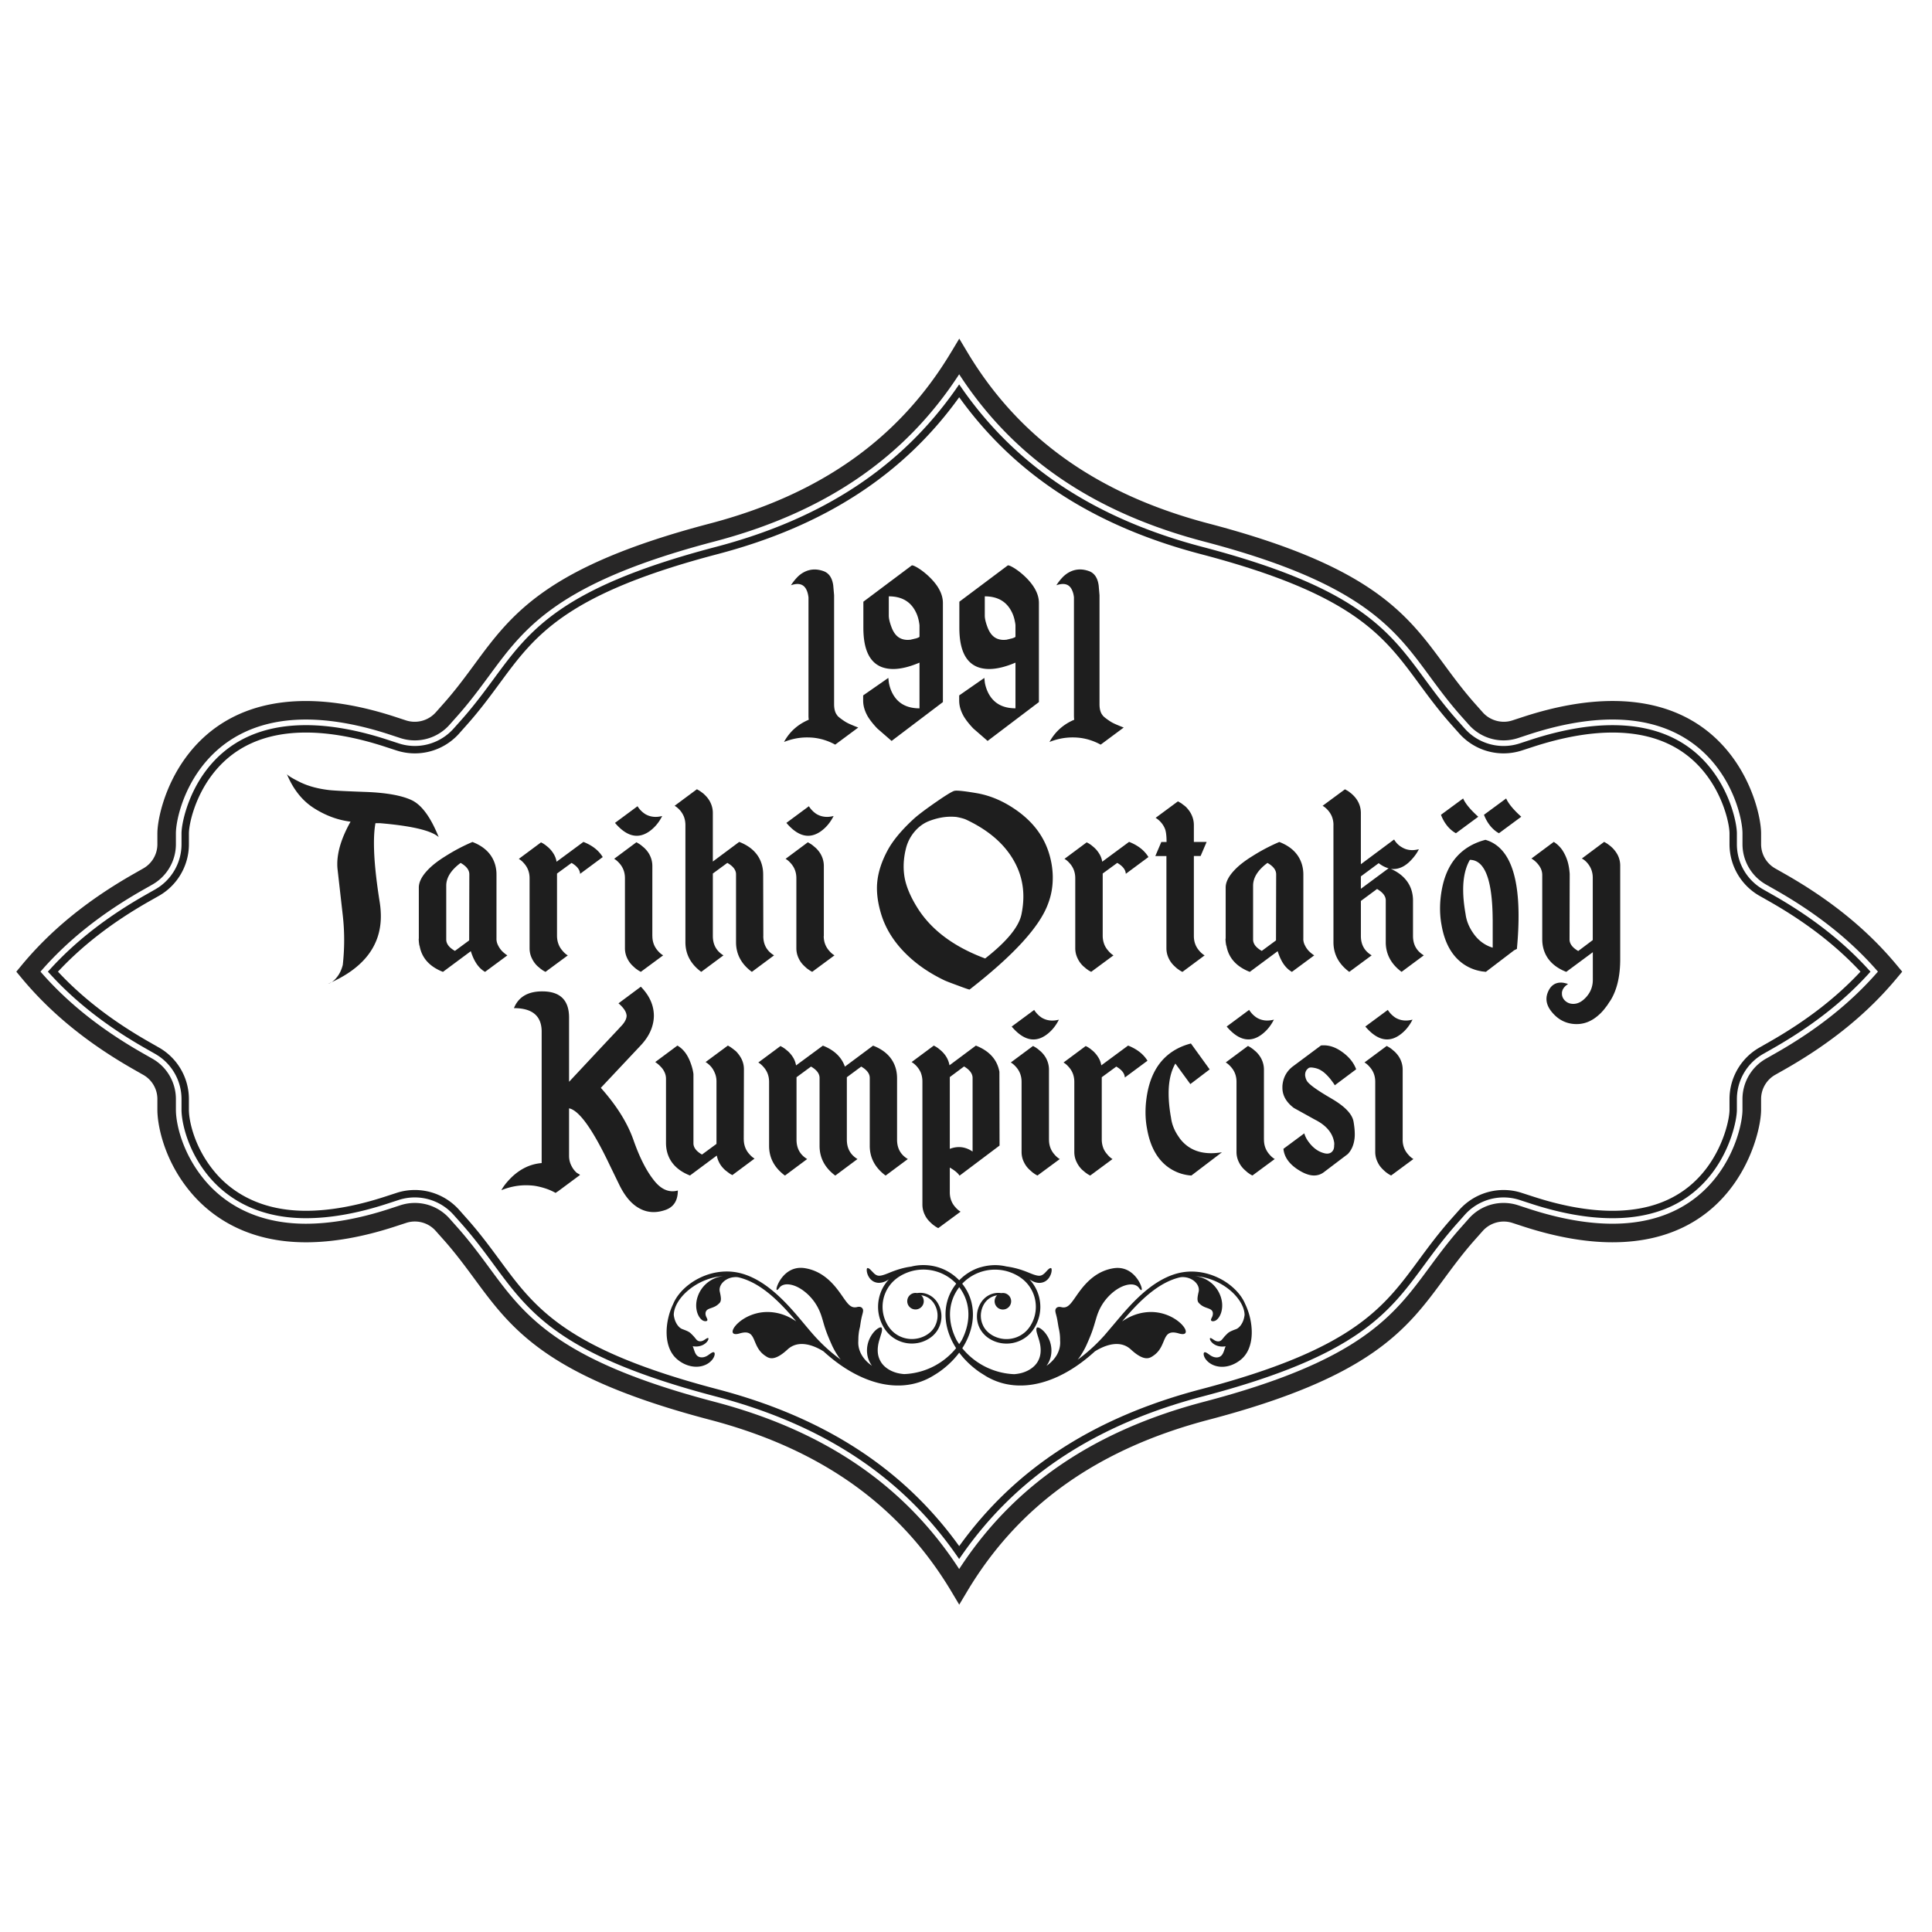 <svg xmlns="http://www.w3.org/2000/svg" xmlns:xlink="http://www.w3.org/1999/xlink" width="560" height="560"><defs><path id="A" d="M-150.674 16.262h857.406V547.03h-857.406z"/></defs><clipPath id="B"><use xlink:href="#A"/></clipPath><g clip-path="url(#B)" fill="#1e1e1e"><path d="M242.87 207.598c.36.357.948.804 1.764 1.352.554.384 1.214.733 2 1.063l1.063.45 1.07.417-6.68 4.955a16.8 16.8 0 0 0-5.981-1.964c-.738-.086-1.458-.123-2.175-.123-2.245 0-4.466.432-6.678 1.312 1.6-2.954 4.004-5.1 7.17-6.438-.054-.412-.08-.792-.08-1.146V173.14c-.1-.765-.252-1.422-.492-1.97-.523-1.257-1.42-1.9-2.7-1.9-.57 0-1.215.135-1.928.38.033 0 .13-.138.295-.412.107-.133.204-.276.28-.4l.416-.528a15.65 15.65 0 0 1 1.064-1.192c.493-.462.998-.848 1.518-1.143 1.068-.606 2.175-.907 3.32-.907.843 0 1.723.165 2.62.493 1.555.57 2.487 1.956 2.784 4.138l.248 2.83v31.593c0 1.3.255 2.3.74 3l.358.5zm14.633-11.105v.165c0 .08.01.17.042.3.018.35.064.7.123 1.068.22 1.087.566 2.1 1.065 3.025 1.526 2.842 4.118 4.263 7.786 4.263V192.07c-2.904 1.23-5.44 1.842-7.626 1.842-1.177 0-2.254-.177-3.235-.53-3.604-1.34-5.407-5.134-5.407-11.395v-7.58l14-10.495c.025-.023.083-.033.163-.033.244 0 .752.214 1.514.656 1.038.626 2.066 1.404 3.073 2.33 2.868 2.65 4.303 5.286 4.303 7.914v28.72l-14.87 11.263-4.143-3.603c-1.146-1.204-2.046-2.332-2.707-3.395-.928-1.6-1.394-3.142-1.394-4.68v-1.516l7.3-5.077zm6.428-11.062a5.33 5.33 0 0 1 .66-.163 13.82 13.82 0 0 1 .864-.205c.702-.216 1.064-.395 1.064-.53v-3.32c-.034-.357-.1-.712-.165-1.07-.2-1.087-.54-2.083-1.023-2.986-1.507-2.87-4.075-4.303-7.708-4.303v5.612c0 .82.262 1.93.78 3.317.654 1.752 1.6 2.87 2.866 3.36.572.222 1.17.33 1.804.33a6.28 6.28 0 0 0 .734-.043h.125zm21.396 11.062v.165a1.06 1.06 0 0 0 .043.29 12.05 12.05 0 0 0 .116 1.068c.22 1.087.573 2.1 1.067 3.025 1.53 2.842 4.123 4.263 7.786 4.263V192.07c-2.895 1.23-5.438 1.842-7.62 1.842-1.175 0-2.257-.177-3.24-.53-3.605-1.34-5.405-5.134-5.405-11.395v-7.58l14.007-10.495c.025-.023.08-.033.163-.033.245 0 .754.214 1.514.656 1.042.626 2.063 1.404 3.075 2.33 2.863 2.65 4.304 5.286 4.304 7.914v28.72l-14.872 11.263-4.142-3.603c-1.145-1.204-2.044-2.332-2.7-3.395-.93-1.6-1.396-3.142-1.396-4.68v-1.516l7.3-5.077zm6.426-11.062c.165-.056.386-.1.657-.163a15.25 15.25 0 0 1 .862-.205c.708-.216 1.067-.395 1.067-.53v-3.32c-.03-.357-.087-.712-.168-1.07-.2-1.087-.535-2.083-1.026-2.986-1.505-2.87-4.067-4.303-7.7-4.303v5.612c0 .82.26 1.93.778 3.317.656 1.752 1.608 2.87 2.865 3.36.572.222 1.172.33 1.805.33a6.33 6.33 0 0 0 .737-.043h.122zm28.07 22.167c.354.357.94.804 1.762 1.352.548.384 1.22.733 2 1.063l1.066.45 1.063.417-6.676 4.955c-1.9-1.035-3.88-1.694-5.985-1.964a18.79 18.79 0 0 0-2.168-.123c-2.244 0-4.472.432-6.687 1.312 1.617-2.954 4.008-5.1 7.17-6.438a8.97 8.97 0 0 1-.077-1.146V173.14c-.086-.765-.25-1.422-.5-1.97-.517-1.257-1.417-1.9-2.697-1.9-.57 0-1.224.135-1.93.38.023 0 .122-.138.286-.412a2.64 2.64 0 0 0 .284-.411l.413-.528c.355-.44.715-.836 1.066-1.192.5-.462.995-.848 1.515-1.143 1.062-.606 2.168-.907 3.318-.907.85 0 1.726.165 2.63.493 1.547.57 2.476 1.956 2.78 4.138l.243 2.83v31.593c0 1.3.25 2.3.738 3l.372.5zm-218.198 30.565c-3.707-.455-7.257-1.775-10.643-3.93s-6.006-5.458-7.862-9.923c.176.412 1.404 1.175 3.696 2.322 2.283 1.142 5.024 1.923 8.208 2.327 1.185.173 4.8.367 10.862.583s10.55 1.023 13.5 2.416c2.9 1.417 5.48 4.98 7.775 10.684-2.12-1.913-7.796-3.255-17.03-4.04h-1.304c-.3 1.62-.435 3.565-.435 5.82 0 4.465.566 10.212 1.694 17.244a26.3 26.3 0 0 1 .307 3.9c0 8.664-5.102 15.2-15.297 19.587.934-.25 1.817-.93 2.658-2.04.72-.924 1.257-2.064 1.603-3.433.263-2.424.4-4.804.4-7.12a63.69 63.69 0 0 0-.43-7.477L97.848 252a13.22 13.22 0 0 1-.084-1.519c-.003-3.645 1.28-7.76 3.86-12.34M143.9 272.1a4.09 4.09 0 0 0 .519 2.001c.254.52.6 1.023 1.043 1.52.55.544 1.082.98 1.6 1.3l-6.464 4.78c-1.075-.607-1.982-1.534-2.735-2.78-.56-.92-1.014-1.997-1.394-3.216l-8.08 5.997c-3.914-1.534-6.17-4.066-6.774-7.6h-.044c-.116-.58-.188-1.25-.213-2h.04V257.25c0-1.535.815-3.175 2.432-4.913 1.275-1.388 3.06-2.794 5.343-4.2 2.607-1.655 5.198-3 7.773-4.085 2.547.986 4.405 2.418 5.565 4.3.927 1.506 1.4 3.228 1.4 5.165l-.003 18.594zm-7.862-18.675c0-1.247-.84-2.345-2.52-3.304-2.78 2.057-4.172 4.262-4.172 6.606v15.597c0 1.24.836 2.344 2.52 3.297l4.126-3.042.046-19.154zm33.065-9.395c2.58 1.014 4.44 2.478 5.6 4.4l-6.563 4.862c-.055-1.188-.88-2.246-2.473-3.17l-4.215 3.08v18.033c0 .894.157 1.75.483 2.56.255.638.62 1.216 1.08 1.744.52.63 1.045 1.093 1.567 1.386l-6.473 4.777-.045-.045h-.04l-.092-.04-.213-.138-.308-.163-.737-.528-.868-.736a7.47 7.47 0 0 1-1.569-2.129c-.494-.955-.736-1.982-.736-3.082v-20.287c0-1.65-.52-3.068-1.562-4.253-.52-.614-1.045-1.058-1.563-1.346l6.43-4.778h.05l.13.084.167.085.26.133.65.436.742.602c.605.523 1.113 1.104 1.52 1.742a6.29 6.29 0 0 1 1 2.52l7.772-5.74zm19.99 27.28c0 1.652.522 3.066 1.567 4.26.517.6 1.038 1.052 1.562 1.34l-6.47 4.78-.045-.044h-.045l-.085-.042-.222-.132-.302-.174-.74-.52c-.287-.23-.562-.48-.823-.736a7.17 7.17 0 0 1-1.612-2.132 6.66 6.66 0 0 1-.735-3.08v-20.3c0-1.65-.52-3.066-1.562-4.253-.528-.6-1.042-1.058-1.565-1.346l6.43-4.783h.043l.08.044.096.043.2.135.305.174c.237.145.48.312.74.517l.83.702c.697.668 1.233 1.37 1.606 2.125a6.93 6.93 0 0 1 .741 3.125l-.005 20.284zm-4.302-37.617a7.69 7.69 0 0 0 .822 1.085 7.53 7.53 0 0 0 1.395 1.176c.92.55 1.938.824 3.037.824.612 0 1.248-.088 1.9-.257-.952 1.905-2.228 3.412-3.818 4.52-1.2.807-2.373 1.212-3.57 1.212-2.08 0-4.18-1.245-6.298-3.735l6.522-4.825zm36.453 37.617c0 2.488 1.045 4.36 3.125 5.605l-6.426 4.777-.04-.044h-.042c-3.013-2.252-4.518-5.1-4.518-8.55v-19.68c0-1.243-.84-2.345-2.522-3.304l-4.2 3.082v18.113c0 2.488 1.027 4.36 3.08 5.605l-6.424 4.777-.05-.044h-.043c-3-2.252-4.515-5.1-4.515-8.55v-33.93c0-.93-.164-1.782-.478-2.56a6.97 6.97 0 0 0-1.087-1.74c-.524-.58-1.046-1.008-1.564-1.305l6.434-4.777h.084l.045.05.088.033.22.136.3.17c.23.145.473.32.736.522a5.42 5.42 0 0 1 .825.693c.696.67 1.232 1.376 1.606 2.135.493.98.74 2.023.74 3.118v14.08l7.646-5.694c2.55.986 4.4 2.422 5.56 4.304.925 1.507 1.385 3.23 1.385 5.166l.045 17.816zm17.517 0c0 1.652.52 3.066 1.562 4.26.52.6 1.04 1.052 1.562 1.34l-6.466 4.78-.053-.048h-.04l-.085-.04-.213-.135-.3-.172-.74-.522a9.93 9.93 0 0 1-.823-.736c-.695-.64-1.235-1.35-1.6-2.13-.492-.95-.735-1.982-.735-3.082V254.54c0-1.65-.52-3.066-1.56-4.253-.525-.6-1.043-1.058-1.567-1.346l6.427-4.783h.047l.083.044.1.043.218.135.3.174c.24.145.48.312.74.517l.83.702c.693.668 1.232 1.37 1.606 2.125a6.93 6.93 0 0 1 .741 3.125l-.005 20.284zm-4.3-37.617c.23.375.507.735.824 1.085.433.463.9.86 1.394 1.176.922.55 1.94.824 3.04.824.607 0 1.248-.088 1.907-.257-.956 1.905-2.228 3.412-3.82 4.52-1.2.807-2.374 1.212-3.565 1.212-2.086 0-4.186-1.245-6.303-3.735l6.523-4.825zm69.173 12.377c.95 2.604 1.46 5.244 1.514 7.913v.468c0 2.642-.45 5.126-1.35 7.475-2.4 6.66-9.987 14.958-22.76 24.9-.2 0-1.302-.374-3.3-1.13-2.15-.782-3.495-1.3-4.042-1.563-4.405-2.115-8.122-4.693-11.167-7.73-3.42-3.4-5.78-7.15-7.075-11.295-.843-2.718-1.267-5.286-1.267-7.7a17.84 17.84 0 0 1 .092-1.779c.287-2.898 1.27-5.922 2.955-9.077 1.478-2.778 3.94-5.78 7.4-8.992 1.2-1.13 3.346-2.762 6.4-4.887s4.934-3.28 5.625-3.45c.152-.03.352-.05.6-.05 1.04 0 3 .245 5.9.74 3.648.64 7.184 2.087 10.597 4.346 4.84 3.184 8.13 7.118 9.867 11.8m-7.56 19.028c.37-1.797.562-3.527.562-5.213 0-3.3-.727-6.396-2.173-9.297-2.688-5.412-7.478-9.737-14.374-12.984-.634-.3-1.58-.55-2.825-.787-.517-.056-1.06-.082-1.6-.082-1.945 0-3.942.375-6.003 1.13-1.708.6-3.185 1.62-4.424 3.043a11.99 11.99 0 0 0-2.564 4.774c-.493 1.883-.735 3.7-.735 5.473a18.44 18.44 0 0 0 .342 3.565c.55 2.642 1.787 5.472 3.7 8.512 4.024 6.373 10.555 11.234 19.587 14.596 6.223-4.867 9.723-9.112 10.508-12.73m31.207-21.067c2.58 1.014 4.448 2.478 5.608 4.4l-6.56 4.862c-.055-1.188-.886-2.246-2.474-3.17l-4.22 3.08v18.033c0 .894.16 1.75.48 2.56.26.638.623 1.216 1.092 1.744.518.63 1.04 1.093 1.556 1.386l-6.465 4.777-.044-.045h-.045l-.1-.04-.214-.138-.312-.163-.73-.528-.866-.736c-.663-.637-1.2-1.35-1.564-2.13-.494-.955-.745-1.982-.745-3.082v-20.287c0-1.65-.516-3.068-1.56-4.253-.523-.614-1.044-1.058-1.564-1.346l6.426-4.778h.044l.133.084.174.085.257.133.66.436.73.602c.614.523 1.115 1.104 1.524 1.742.52.784.858 1.62.994 2.52l7.773-5.74zm18.777 4.1v23.2c0 1.652.52 3.066 1.56 4.26.52.6 1.044 1.052 1.563 1.342l-6.427 4.78-.045-.044h-.087l-.088-.043-.22-.138-.302-.17-.74-.522a10.3 10.3 0 0 1-.824-.736 7.15 7.15 0 0 1-1.612-2.129c-.486-.96-.734-1.982-.734-3.082v-26.7h-3.217l1.74-4.086h1.518c0-1.848-.167-3.173-.52-3.95-.26-.615-.624-1.192-1.1-1.74-.517-.58-1.044-1.012-1.56-1.3l6.47-4.78h.046l.042.045.1.045.214.13.302.173c.266.145.507.32.735.52a8.28 8.28 0 0 1 .88.69c.653.67 1.187 1.376 1.56 2.132.494 1 .744 2.026.744 3.127v4.9h3.7L348 248.12h-1.95zm31.716 23.98a4.12 4.12 0 0 0 .52 2c.257.52.6 1.023 1.047 1.52.55.544 1.08.98 1.606 1.3l-6.47 4.78c-1.075-.607-1.987-1.534-2.74-2.78-.545-.92-1.006-1.997-1.386-3.216l-8.084 5.997c-3.905-1.534-6.168-4.066-6.773-7.6h-.047c-.117-.58-.2-1.25-.22-2h.05v-14.853c0-1.535.814-3.175 2.43-4.913 1.273-1.388 3.056-2.794 5.347-4.2 2.606-1.655 5.203-3 7.775-4.085 2.55.986 4.406 2.418 5.563 4.3.923 1.506 1.4 3.228 1.4 5.165l-.005 18.594zm-7.862-18.675c0-1.247-.84-2.345-2.52-3.304-2.787 2.057-4.166 4.262-4.166 6.606v15.597c0 1.24.834 2.344 2.515 3.297l4.124-3.042.048-19.154zm16.61-14.258a6.75 6.75 0 0 0-.483-2.561c-.264-.612-.624-1.193-1.1-1.735-.517-.584-1.044-1.014-1.563-1.308l6.474-4.777h.045l.043.045.088.045.212.127.312.17a4.79 4.79 0 0 1 .737.522 6.53 6.53 0 0 1 .83.693c.7.67 1.23 1.374 1.608 2.13a6.9 6.9 0 0 1 .739 3.124V250.5l9.557-7.12.04.04.04-.085a6.53 6.53 0 0 0 .829 1.126c.433.46.912.84 1.437 1.13.895.55 1.896.824 2.995.824.613 0 1.246-.1 1.917-.26-.53 1.068-1.268 2.113-2.23 3.127-.807.872-1.643 1.52-2.507 1.96-.874.43-1.74.648-2.604.648-.267 0-.522-.015-.788-.043 2.317 1.015 4.023 2.435 5.13 4.255.864 1.448 1.298 3.104 1.298 4.95v10.252c0 2.488 1.042 4.362 3.133 5.605l-6.432 4.777-.042-.04h-.04c-2.928-2.202-4.433-4.97-4.516-8.295v-12.376c0-1.22-.846-2.32-2.525-3.3l-4.686 3.467v10.167c0 2.488 1.038 4.36 3.123 5.604l-6.476 4.78-.044-.044h-.04c-3-2.256-4.514-5.1-4.514-8.554l-.005-33.926zm15.974 12.508c-.98-.264-1.938-.752-2.864-1.477l-5.166 3.82v3.603l8.03-5.947zm36.412 23.76l-8.207 6.256-1.173-.133c-.525-.1-1.045-.2-1.564-.35a12.74 12.74 0 0 1-3.824-1.816c-3.297-2.318-5.4-6.085-6.294-11.292-.293-1.564-.43-3.158-.43-4.783 0-1.94.202-3.915.606-5.947.668-3.302 1.86-6.067 3.602-8.3 2.197-2.78 5.185-4.66 8.947-5.642 6.398 1.85 9.6 9.207 9.6 22.065 0 2.924-.158 6.108-.482 9.556l-.782.386zm-14.8-43.998c.637 1.477 2.097 3.243 4.385 5.3l-6.47 4.777c-.78-.404-1.55-1.028-2.304-1.866-.867-1.016-1.55-2.173-2.037-3.475l6.426-4.735zm8.56 35.094c-.067-11.5-2.265-17.26-6.6-17.3-1.296 2.23-1.95 5.108-1.95 8.64 0 2.145.233 4.504.698 7.088.256 2.024 1.07 3.965 2.427 5.817 1.42 1.94 3.232 3.244 5.435 3.915l-.001-8.17zm3.908-35.094c.644 1.477 2.1 3.243 4.384 5.3l-6.468 4.777c-.78-.404-1.55-1.028-2.3-1.866-.878-1.016-1.543-2.173-2.047-3.475l6.432-4.735z"/><path d="M464.962 244.03l.043.043h.047l.1.045.214.13.3.175c.27.17.512.347.736.52a8.71 8.71 0 0 1 .878.738c.662.64 1.195 1.35 1.606 2.13a6.71 6.71 0 0 1 .74 3.08v27.372c-.03 4.75-.946 8.616-2.74 11.595l-.608.9c-.258.43-.538.824-.82 1.165-.726 1-1.5 1.816-2.303 2.484-1.88 1.623-3.943 2.432-6.173 2.432a9.53 9.53 0 0 1-1.298-.088c-2.293-.314-4.234-1.432-5.82-3.344-1.07-1.27-1.613-2.558-1.613-3.866 0-.84.24-1.696.694-2.563.758-1.413 1.897-2.143 3.437-2.172.5 0 .98.072 1.472.223a2.54 2.54 0 0 1 .483.126l.13.084h.04c-1.072.667-1.665 1.494-1.773 2.475v.307c0 .75.287 1.418.865 2.003.666.635 1.456.95 2.4.95h.224c1.15-.06 2.25-.62 3.297-1.7 1.444-1.477 2.167-3.234 2.167-5.257V276l-7.7 5.7c-2.52-.986-4.375-2.413-5.56-4.298-.925-1.502-1.4-3.23-1.4-5.17v-18.6a4.46 4.46 0 0 0-.476-2.003c-.264-.52-.63-1.026-1.085-1.52-.532-.55-1.055-.965-1.576-1.257l6.48-4.823c.897.55 1.692 1.303 2.4 2.26a12.52 12.52 0 0 1 1.385 2.74c.44 1.183.716 2.617.833 4.298l-.046 18.987c0 1.24.837 2.357 2.516 3.342l4.212-3.17v-18.072c0-1.622-.518-3.038-1.563-4.26-.52-.605-1.054-1.04-1.605-1.3l6.463-4.827zm-300.028 69.5h.047l9.254-9.9 4.038-4.297 1.22-1.3a3.64 3.64 0 0 1 .307-.344l.132-.134c1.127-1.154 1.694-2.217 1.694-3.167 0-.094-.02-.196-.047-.305-.086-.553-.362-1.13-.825-1.737-.4-.52-.896-1.033-1.48-1.524l6.478-4.82c2.057 2.115 3.272 4.38 3.65 6.815.08.524.127 1.042.127 1.567 0 .98-.147 1.97-.433 2.956-.55 1.967-1.667 3.847-3.346 5.643l-11.595 12.335c4.573 5.124 7.728 10.173 9.467 15.144 1.736 4.96 3.674 8.8 5.823 11.532 1.678 2.203 3.514 3.3 5.518 3.3.495 0 .998-.074 1.514-.218 0 3.042-1.305 4.953-3.9 5.734-1.07.345-2.096.52-3.088.52a8.39 8.39 0 0 1-4.166-1.087c-2.23-1.2-4.16-3.44-5.794-6.772l-2.85-5.865c-4.894-10.284-8.8-15.723-11.686-16.338h-.048v13.727c0 1.136.262 2.172.8 3.127.344.668.823 1.278 1.426 1.822l.96.564-.1.048.043.05-6.428 4.77h-.04l-.566.393a16.26 16.26 0 0 0-2.737-1.223c-1.2-.402-2.387-.7-3.602-.868-.753-.082-1.506-.125-2.268-.125-2.37 0-4.742.48-7.114 1.43.66-1.217 1.654-2.453 2.954-3.734 2.604-2.5 5.5-3.863 8.73-4.127V299.04c0-4.552-2.678-6.828-8.038-6.828 1.304-3.234 4.04-4.858 8.207-4.858 5.185 0 7.774 2.534 7.774 7.597v18.6zm50.653 16.684a6.69 6.69 0 0 0 .476 2.52 6.06 6.06 0 0 0 1.09 1.736c.52.6 1.042 1.06 1.564 1.35l-6.43 4.78h-.046l-.132-.096-.17-.083-.26-.134-.607-.435-.783-.605a7.87 7.87 0 0 1-1.52-1.737c-.5-.812-.83-1.667-1-2.567l-7.774 5.78c-2.52-.983-4.375-2.42-5.56-4.3-.925-1.503-1.392-3.23-1.392-5.17V312.67a4.46 4.46 0 0 0-.48-2c-.262-.546-.622-1.057-1.08-1.515-.527-.554-1.045-.985-1.568-1.306l6.43-4.78c.927.522 1.738 1.28 2.436 2.263.544.783 1.006 1.7 1.385 2.743.442 1.182.713 2.264.83 3.244v20.07c0 1.217.825 2.314 2.48 3.26l4.2-3.084V313.45c0-.9-.17-1.736-.52-2.52a6.67 6.67 0 0 0-1.04-1.734c-.55-.615-1.1-1.062-1.606-1.35l6.47-4.783h.042l.047.054.083.038.215.137.307.164.736.532.873.687a9.16 9.16 0 0 1 1.607 2.177 6.7 6.7 0 0 1 .741 3.086l-.054 20.283m29.888.13c0 2.5 1.03 4.357 3.078 5.605l-6.42 4.78-.05-.045h-.042c-2.98-2.26-4.475-5.112-4.475-8.562v-19.68c0-1.244-.824-2.342-2.48-3.297l-4.2 3.088v18.108c0 2.5 1.022 4.357 3.086 5.605l-6.426 4.78-.05-.045h-.042c-3.013-2.26-4.52-5.112-4.52-8.562v-18.545c0-1.647-.52-3.07-1.56-4.258-.526-.6-1.04-1.065-1.57-1.35l6.43-4.774h.047l.13.1.17.1.262.13.648.43.737.6a8.07 8.07 0 0 1 1.523 1.735 6.36 6.36 0 0 1 .998 2.523l7.776-5.732c3.274 1.273 5.4 3.303 6.385 6.08l8.162-6.08c2.55.984 4.408 2.418 5.563 4.3.93 1.498 1.392 3.23 1.392 5.168v17.8c0 2.5 1.038 4.357 3.124 5.605l-6.428 4.78-.045-.045h-.042c-3-2.26-4.522-5.112-4.522-8.562v-19.68c0-1.244-.824-2.342-2.478-3.297l-4.165 3.088v18.108h.013zm29.84 15.248c0 .895.154 1.742.478 2.522a5.96 5.96 0 0 0 1.086 1.733c.522.614 1.044 1.06 1.563 1.35l-6.473 4.775-.043-.044h-.044l-.1-.038-.2-.132-.307-.17-.738-.53a9.85 9.85 0 0 1-.826-.734c-.693-.637-1.23-1.347-1.6-2.127a6.64 6.64 0 0 1-.735-3.08v-35.672a7.05 7.05 0 0 0-.477-2.562 6.87 6.87 0 0 0-1.1-1.735c-.516-.585-1.042-1.018-1.56-1.306l6.43-4.773h.045l.134.082.17.1.26.133.65.432.738.604c.633.554 1.16 1.146 1.562 1.782.5.782.828 1.635 1 2.565l7.646-5.7c3.917 1.54 6.186 4.068 6.82 7.596l.044 21.377-11.602 8.727c-.46-.75-1.4-1.53-2.82-2.342v7.166zm0-33.404v20.807c.897-.345 1.773-.515 2.65-.515 1.36 0 2.68.43 3.955 1.296v-21.33c0-1.243-.827-2.356-2.473-3.337l-4.13 3.08zm28.753 18.156c0 1.65.523 3.076 1.564 4.257.52.612 1.043 1.064 1.563 1.35l-6.473 4.776-.044-.043h-.048l-.08-.04-.214-.13-.307-.172-.74-.523-.828-.74c-.7-.64-1.228-1.35-1.604-2.133-.5-.944-.738-1.98-.738-3.077v-20.3c0-1.654-.52-3.07-1.554-4.258-.536-.6-1.054-1.065-1.575-1.35l6.43-4.774h.047l.076.043.1.05.214.13.302.173a8.74 8.74 0 0 1 .739.517l.828.702c.698.665 1.23 1.373 1.6 2.127a6.95 6.95 0 0 1 .734 3.123v20.285zm-4.298-37.614a7.56 7.56 0 0 0 .83 1.085c.432.47.897.856 1.382 1.172.93.55 1.944.824 3.047.824a7.45 7.45 0 0 0 1.907-.261c-.952 1.9-2.23 3.415-3.818 4.518-1.187.816-2.376 1.215-3.57 1.215-2.08 0-4.18-1.242-6.297-3.735l6.518-4.818zm27.237 10.332c2.57 1.02 4.443 2.48 5.604 4.392l-6.56 4.86c-.06-1.186-.885-2.244-2.48-3.167l-4.212 3.088v18.02a7.07 7.07 0 0 0 .471 2.564 5.98 5.98 0 0 0 1.095 1.734c.515.643 1.04 1.104 1.553 1.4l-6.465 4.78-.045-.045h-.05l-.088-.034-.203-.137-.313-.166-.735-.523-.87-.74a7.33 7.33 0 0 1-1.565-2.133c-.5-.944-.74-1.98-.74-3.077v-20.3c0-1.654-.517-3.07-1.562-4.258-.522-.6-1.045-1.065-1.568-1.35l6.426-4.774h.048l.133.092.178.084.256.13.652.43.74.6a8 8 0 0 1 1.517 1.74 6.25 6.25 0 0 1 1.002 2.518l7.778-5.74zm14.86 26.763c2.17 2.945 5.23 4.43 9.208 4.43.98 0 2.023-.1 3.117-.266l-8.858 6.737a13.24 13.24 0 0 1-1.17-.13 14.27 14.27 0 0 1-1.563-.345 13.11 13.11 0 0 1-3.818-1.822c-3.306-2.32-5.406-6.085-6.3-11.298-.3-1.568-.438-3.154-.438-4.775 0-1.944.203-3.928.607-5.956.668-3.3 1.867-6.068 3.605-8.3 2.2-2.784 5.183-4.666 8.948-5.65l5.434 7.514-5.6 4.26-4.342-5.95c-1.298 2.23-1.953 5.113-1.953 8.643 0 2.142.227 4.5.7 7.083.262 2.02 1.074 3.96 2.443 5.816m24.49.518c0 1.65.526 3.076 1.563 4.257.523.612 1.043 1.064 1.565 1.35l-6.47 4.776-.05-.043h-.04l-.1-.04-.218-.13-.307-.172-.736-.523-.83-.74c-.688-.64-1.222-1.35-1.604-2.133a6.61 6.61 0 0 1-.733-3.077v-20.3c0-1.654-.52-3.07-1.562-4.258-.526-.6-1.046-1.065-1.564-1.35l6.428-4.774h.043l.085.043.1.05.217.13.3.173.736.517.825.702c.698.665 1.23 1.373 1.605 2.127.496 1 .74 2.027.74 3.123l-.003 20.286zm-4.3-37.614c.237.373.514.73.83 1.085a7.27 7.27 0 0 0 1.393 1.172c.92.55 1.942.824 3.04.824a7.6 7.6 0 0 0 1.916-.261c-.96 1.9-2.24 3.415-3.83 4.518-1.187.816-2.368 1.215-3.563 1.215-2.086 0-4.183-1.242-6.293-3.735l6.5-4.818zm23.782 25.65c3.983 2.303 6.146 4.57 6.494 6.8.23 1.334.345 2.54.345 3.605 0 .464-.022.913-.085 1.35-.23 1.818-.9 3.3-1.952 4.387l-6.996 5.3c-.836.612-1.77.9-2.78.9-1.27 0-2.706-.496-4.298-1.477-2.807-1.712-4.332-3.8-4.567-6.252l6.043-4.48c.204.728.548 1.464 1.044 2.18 1.325 1.905 2.892 3.1 4.7 3.563a3.22 3.22 0 0 0 .864.129c.815 0 1.4-.343 1.784-1.04.088-.145.155-.358.212-.647l.047-.306v-.3c.028-.177.038-.354.038-.526a2.92 2.92 0 0 0-.085-.732c-.52-2.617-2.37-4.72-5.56-6.324l-6.08-3.368c-2.203-1.675-3.305-3.63-3.305-5.86v-.486c.148-2.05.93-3.762 2.35-5.12l.43-.384 8.4-6.257c.255-.027.523-.042.816-.042 1.77 0 3.533.63 5.3 1.903 2.005 1.422 3.363 3.1 4.083 5.043l-6.212 4.647c0-.118-.428-.736-1.3-1.866-.956-1.154-1.842-1.974-2.65-2.44-.702-.46-1.612-.748-2.738-.858h-.175c-.318 0-.565.05-.734.17l-.087.082c-.612.463-.9 1.106-.9 1.914v.094c.025.283.102.6.2.944a5.19 5.19 0 0 0 .35.74c.697 1.043 3.045 2.714 7.02 5.017m20.7 11.96c0 1.65.515 3.076 1.563 4.257.518.612 1.04 1.064 1.563 1.35l-6.468 4.776-.053-.043h-.04l-.094-.04-.207-.13-.313-.172-.738-.523a11.31 11.31 0 0 1-.824-.739c-.688-.64-1.23-1.35-1.6-2.133a6.66 6.66 0 0 1-.735-3.077v-20.3c0-1.654-.517-3.07-1.563-4.258-.518-.6-1.038-1.065-1.56-1.35l6.432-4.774h.045l.086.043.087.05.214.13.303.173a7.97 7.97 0 0 1 .734.517l.83.702c.693.665 1.236 1.373 1.608 2.127a6.93 6.93 0 0 1 .739 3.123l-.001 20.285zm-4.302-37.614a7.4 7.4 0 0 0 .828 1.085c.438.47.902.856 1.388 1.172.928.55 1.94.824 3.046.824.606 0 1.237-.086 1.903-.26-.95 1.9-2.226 3.415-3.82 4.518-1.18.816-2.37 1.215-3.558 1.215-2.086 0-4.185-1.242-6.304-3.735l6.518-4.818z"/></g><defs><path id="C" d="M-150.674 16.262h857.406V547.03h-857.406z"/></defs><clipPath id="D"><use xlink:href="#C"/></clipPath><g clip-path="url(#D)"><path fill="#272626" d="M130.282 210.098l2.34-2.633c3.555-4.003 6.45-7.937 9.268-11.752 10.157-13.8 19.757-26.835 65.17-38.75 31.973-8.4 55.232-24.268 70.962-48.48 15.72 24.204 38.985 40.1 70.985 48.487 45.402 11.906 55.008 24.94 65.17 38.74 2.796 3.807 5.7 7.743 9.257 11.757l2.346 2.63c2.548 2.86 6.204 4.506 10.04 4.506 1.408 0 2.81-.223 4.162-.663l3.34-1.1c8.733-2.844 16.834-4.282 24.074-4.282 30.97 0 37.675 26.465 37.675 33.01v3.134a13.45 13.45 0 0 0 6.804 11.678l2.71 1.544c12.154 6.902 21.91 14.67 29.743 23.708-7.85 9.03-17.597 16.798-29.738 23.688l-2.716 1.545a13.46 13.46 0 0 0-6.808 11.687v3.13c0 6.55-6.705 33.015-37.694 33.02-7.233 0-15.328-1.444-24.056-4.278l-3.34-1.093a13.58 13.58 0 0 0-4.152-.655c-3.84 0-7.504 1.636-10.046 4.502l-2.33 2.626c-3.582 4.02-6.61 8.137-9.283 11.756-10.17 13.803-19.756 26.83-65.164 38.748-31.993 8.4-55.255 24.282-70.98 48.484-15.73-24.202-38.987-40.092-70.96-48.484-45.4-11.91-55.002-24.94-65.166-38.744-2.674-3.63-5.703-7.735-9.27-11.75l-2.34-2.633a13.45 13.45 0 0 0-10.042-4.502c-1.418 0-2.8.224-4.155.656l-3.342 1.095c-8.725 2.835-16.82 4.27-24.054 4.276-15.344 0-24.287-6.703-29.096-12.326-6.79-7.952-8.61-16.752-8.61-20.695v-3.128c0-4.82-2.604-9.306-6.805-11.684l-2.714-1.55c-12.143-6.894-21.888-14.66-29.734-23.688 7.83-9.033 17.578-16.803 29.734-23.707l2.714-1.542a13.45 13.45 0 0 0 6.805-11.68v-3.132c0-6.545 6.71-33.012 37.687-33.012 7.234 0 15.334 1.443 24.057 4.282l3.35 1.1a13.44 13.44 0 0 0 4.161.662c3.84-.004 7.497-1.648 10.044-4.51m145.436-108.075c-14.967 25.033-37.87 41.308-70.023 49.744-47.252 12.394-57.395 26.168-68.14 40.765-2.73 3.71-5.565 7.55-8.953 11.364l-2.334 2.63a8.19 8.19 0 0 1-8.524 2.308l-3.347-1.096c-9.267-3.013-17.924-4.542-25.726-4.542-35.39 0-43.055 30.768-43.055 38.384v3.134c0 2.896-1.56 5.575-4.087 7.006l-2.716 1.548c-13.5 7.667-24.184 16.387-32.667 26.664l-1.42 1.716 1.42 1.71c8.503 10.277 19.192 18.996 32.667 26.656l2.716 1.547c2.523 1.427 4.087 4.113 4.087 7.006v3.128c0 4.683 2.085 15.047 9.9 24.18 5.54 6.487 15.792 14.214 33.183 14.214 7.798 0 16.45-1.525 25.715-4.54l3.338-1.09a7.94 7.94 0 0 1 2.496-.397c2.3 0 4.496.98 6.024 2.703l2.34 2.627c3.406 3.827 6.357 7.834 8.963 11.37 10.742 14.577 20.893 28.35 68.124 40.753 32.16 8.438 55.056 24.724 70.03 49.74l2.307 3.866 2.308-3.866c14.96-25.017 37.874-41.302 70.037-49.74 47.236-12.403 57.388-26.178 68.13-40.76 2.606-3.532 5.556-7.537 8.97-11.372l2.327-2.622a8.18 8.18 0 0 1 8.521-2.308l3.34 1.092c9.268 3 17.92 4.538 25.718 4.538 35.4-.007 43.073-30.78 43.073-38.395v-3.127c0-2.894 1.564-5.586 4.084-7.016l2.722-1.54c13.468-7.653 24.165-16.37 32.672-26.65l1.425-1.712-1.425-1.718c-8.497-10.28-19.18-19.003-32.678-26.664l-2.72-1.545a8.07 8.07 0 0 1-4.078-7.008v-3.133c0-7.618-7.672-38.385-43.052-38.385-7.805 0-16.457 1.528-25.73 4.543l-3.35 1.095c-3.002.978-6.425.04-8.517-2.308l-2.34-2.628c-3.393-3.83-6.22-7.666-8.953-11.372-10.74-14.588-20.883-28.363-68.13-40.756-32.167-8.44-55.078-24.714-70.042-49.75l-2.302-3.854-2.317 3.86z"/><defs><path id="E" d="M-150.674 16.262h857.406V547.03h-857.406z"/></defs><clipPath id="F"><use xlink:href="#E"/></clipPath><g clip-path="url(#F)"><path fill="#1e1e1e" d="M133.1 212.595l2.337-2.63c3.663-4.117 6.616-8.132 9.48-12.02 10.183-13.825 18.976-25.762 63.095-37.334 30.936-8.124 53.854-23 70.016-45.467 16.147 22.46 39.08 37.343 70.03 45.468 44.123 11.57 52.91 23.508 63.088 37.334 2.85 3.87 5.8 7.88 9.48 12.027l2.335 2.624a17.22 17.22 0 0 0 12.859 5.772c1.808 0 3.602-.29 5.326-.848l3.342-1.088c8.352-2.712 16.06-4.1 22.904-4.1 12.033 0 21.26 4.23 27.434 12.58 4.897 6.612 6.48 14.09 6.48 16.668v3.134a17.23 17.23 0 0 0 8.706 14.954l2.722 1.54c10.687 6.067 19.38 12.766 26.532 20.43-7.17 7.68-15.86 14.362-26.532 20.426l-2.713 1.55c-5.38 3.043-8.715 8.774-8.715 14.956v3.128c0 2.58-1.582 10.055-6.48 16.673-6.177 8.35-15.405 12.582-27.454 12.582-6.834 0-14.537-1.377-22.884-4.09l-3.348-1.083c-1.72-.568-3.513-.854-5.314-.854-4.9 0-9.593 2.106-12.857 5.774l-2.327 2.618c-3.703 4.168-6.78 8.344-9.497 12.032-10.182 13.818-18.976 25.764-63.094 37.336-30.94 8.124-53.874 23.004-70.024 45.464-16.163-22.46-39.083-37.34-70.016-45.464-44.115-11.572-52.903-23.518-63.095-37.34-2.714-3.688-5.787-7.86-9.484-12.02l-2.337-2.634a17.24 17.24 0 0 0-12.854-5.767c-1.814 0-3.6.282-5.318.848l-3.343 1.087c-8.346 2.714-16.05 4.093-22.89 4.093-13.91 0-21.946-5.988-26.236-11.01-6.087-7.128-7.7-15.056-7.7-18.246v-3.128c0-6.18-3.332-11.903-8.704-14.946l-2.718-1.554c-10.676-6.066-19.364-12.753-26.53-20.43 7.158-7.668 15.85-14.365 26.53-20.43l2.72-1.54c5.372-3.05 8.704-8.78 8.704-14.954v-3.134c0-2.577 1.584-10.056 6.48-16.668 6.17-8.35 15.398-12.58 27.446-12.58 6.837 0 14.538 1.376 22.892 4.1l3.343 1.088c1.724.562 3.516.848 5.328.848 4.903.002 9.593-2.098 12.856-5.77m144.043-99.92c-15.9 22.72-38.688 37.72-69.676 45.85-44.864 11.77-53.863 23.992-64.282 38.15-2.832 3.842-5.76 7.815-9.354 11.866l-2.34 2.627a15.09 15.09 0 0 1-11.248 5.049c-1.583 0-3.15-.245-4.665-.746l-3.337-1.085c-8.575-2.792-16.496-4.204-23.56-4.204-12.764 0-22.578 4.52-29.176 13.45-5.2 7.042-6.894 15.136-6.894 17.946v3.13c0 5.407-2.924 10.416-7.623 13.084l-2.72 1.545c-11.215 6.373-20.29 13.42-27.723 21.568l-.672.73.672.724c7.443 8.15 16.514 15.2 27.723 21.57l2.72 1.548a15.06 15.06 0 0 1 7.623 13.083v3.13c0 3.46 1.716 12.04 8.2 19.64 4.592 5.367 13.143 11.768 27.87 11.766 7.067 0 14.992-1.403 23.556-4.2l3.337-1.088a15.12 15.12 0 0 1 4.656-.734c4.292 0 8.387 1.845 11.246 5.048l2.34 2.624c3.625 4.088 6.673 8.226 9.357 11.87 10.423 14.15 19.437 26.374 64.283 38.146 30.985 8.142 53.78 23.13 69.674 45.856l.883 1.26.88-1.26c15.894-22.723 38.69-37.715 69.69-45.856 44.85-11.77 53.852-23.995 64.275-38.146 2.687-3.645 5.735-7.787 9.378-11.87l2.326-2.62a15.08 15.08 0 0 1 11.25-5.05c1.58 0 3.145.25 4.65.734l3.342 1.09c8.567 2.793 16.49 4.198 23.557 4.198 12.758 0 22.58-4.525 29.18-13.454 5.226-7.05 6.905-15.137 6.905-17.95v-3.128a15.07 15.07 0 0 1 7.625-13.087l2.724-1.547c11.19-6.36 20.263-13.414 27.714-21.56l.663-.734-.663-.72c-7.44-8.148-16.5-15.205-27.718-21.574l-2.725-1.545c-4.707-2.668-7.62-7.68-7.62-13.083v-3.133c0-2.81-1.68-10.903-6.897-17.945-6.594-8.933-16.4-13.45-29.164-13.45-7.076 0-15.002 1.408-23.578 4.204l-3.34 1.09a14.93 14.93 0 0 1-4.658.739c-4.3 0-8.388-1.84-11.245-5.05l-2.337-2.624c-3.617-4.08-6.535-8.042-9.362-11.874-10.418-14.15-19.413-26.377-64.275-38.14-31-8.14-53.802-23.137-69.698-45.858l-.878-1.26-.88 1.26z"/><defs><path id="G" d="M-150.674 16.262h857.406V547.03h-857.406z"/></defs><clipPath id="H"><use xlink:href="#G"/></clipPath><g clip-path="url(#H)"><path fill="#1e1e1e" d="M194.964 383.134c-.007-.022-.012-.042-.02-.05a.52.52 0 0 1 .048.088.49.49 0 0 1 .004.076c-.01-.046-.027-.08-.032-.113m69.323-16.04l-.855.134c-.77.126-1.674.324-2.66.617-.98.286-2.045.677-3.117 1.12-1.06.433-2.05.795-2.766.81-.36.005-.624-.072-.873-.194-.244-.122-.47-.298-.676-.485l-1.054-1.08c-.3-.29-.564-.465-.83-.465-.165 0-.255.293-.22.768.04.483.19 1.16.672 1.917.24.372.58.768 1.094 1.093.502.327 1.22.542 1.91.5s1.306-.227 1.84-.483a7.66 7.66 0 0 0 .929-.546 11.55 11.55 0 0 0-2.208 3.347 11.83 11.83 0 0 0-.96 4.744c.01 1.63.376 3.254 1.057 4.735.345.745.75 1.438 1.252 2.106a9.64 9.64 0 0 0 1.741 1.755c1.316 1.007 2.896 1.656 4.53 1.867 1.93.25 3.874-.112 5.488-.957.8-.42 1.57-.945 2.188-1.6.62-.638 1.113-1.375 1.454-2.15.692-1.562.813-3.24.48-4.708a7.49 7.49 0 0 0-.767-2.021 6.62 6.62 0 0 0-1.215-1.584c-.942-.878-2.05-1.35-3.026-1.52-.712-.12-1.34-.1-1.89-.01a2.55 2.55 0 0 0-.438-.046c-1.326 0-2.397 1.075-2.397 2.396a2.39 2.39 0 0 0 2.397 2.396c1.32 0 2.392-1.07 2.392-2.396a2.36 2.36 0 0 0-.741-1.721 5.27 5.27 0 0 1 .519.101c.854.2 1.782.674 2.536 1.462.747.778 1.33 1.893 1.575 3.156.237 1.262.096 2.7-.52 3.984-1.162 2.64-4.544 4.364-7.87 3.916-1.408-.18-2.77-.734-3.903-1.608-1.132-.866-1.993-2.042-2.6-3.365-1.224-2.622-1.248-5.768-.078-8.42.57-1.334 1.432-2.53 2.498-3.502s2.357-1.73 3.714-2.26c2.726-1.086 5.814-1.194 8.616-.324 2.804.848 5.3 2.682 6.948 5.1.828 1.212 1.448 2.557 1.82 3.97s.493 2.892.388 4.36c-.163 2.235-.845 4.414-1.88 6.43a19.79 19.79 0 0 1-1.809 2.527c-2.07 2.483-4.533 4.232-6.953 5.38a20.6 20.6 0 0 1-7.046 1.893l-.883.054c-.62-.05-1.268-.138-1.937-.297-1.378-.344-2.808-1.01-3.924-2.11s-1.648-2.483-1.78-3.745c-.128-1.276.085-2.44.336-3.406l.722-2.395c.172-.64.22-1.13.034-1.47-.112-.226-.57-.153-1.195.275-.61.43-1.404 1.213-2.063 2.44-.328.6-.61 1.312-.793 2.136-.18.817-.252 1.734-.128 2.703a7.25 7.25 0 0 0 .993 2.878 5.65 5.65 0 0 0 .396.576c-1.368-.928-2.406-2.064-3.08-3.3-.624-1.153-.936-2.39-.897-3.614l.017-.466c.014-.162.004-.346.014-.514a9.93 9.93 0 0 1 .06-1.065c.064-.707.182-1.434.374-2.152.048-.17.124-.78.245-1.535.12-.746.297-1.584.478-2.228.176-.665.314-1.152.113-1.6-.204-.433-.725-.784-1.657-.54-1.086.27-1.894-.122-2.72-1.08-.818-.936-1.693-2.373-2.783-3.8-2.176-2.867-5.214-5.753-9.8-6.42-3.672-.5-5.956 1.794-7.126 3.72-1.16 1.947-1.217 3.545-.117 2.03.543-.77 1.516-1.132 2.766-1.016s2.8.72 4.38 1.927a14.56 14.56 0 0 1 4.399 5.496 16.4 16.4 0 0 1 .778 2.042c.24.74.46 1.574.734 2.48s.62 1.877.995 2.83a80.24 80.24 0 0 0 1.25 2.913 22.16 22.16 0 0 0 1.38 2.528l.424.656c.17.24.36.504.56.753.047.06.1.112.145.178-1.645-1.198-3.22-2.51-4.7-3.9-1.098-1.038-2.157-2.128-3.168-3.268s-1.987-2.32-2.978-3.498c-1.97-2.36-3.99-4.727-6.222-6.9-2.232-2.162-4.67-4.18-7.458-5.686-1.4-.75-2.87-1.367-4.417-1.772a16.07 16.07 0 0 0-4.757-.51c-1.878.07-3.7.466-5.35 1.064-1.658.61-3.167 1.415-4.48 2.358-2.37 1.702-4.147 3.825-5.03 5.978-2.43 5-3.013 12.477 1.13 16.01 1.053.9 2.278 1.56 3.527 1.896 1.237.353 2.482.362 3.513.13s1.835-.668 2.406-1.137.933-.95 1.153-1.366c.43-.84.36-1.407.08-1.532-.14-.064-.338-.022-.607.122s-.607.394-1.068.722c-.953.655-1.83.722-2.42.56-.598-.162-.94-.535-1.195-.97s-.4-.95-.595-1.506a11.12 11.12 0 0 0-.253-.682c.2.036.402.062.595.07a4.58 4.58 0 0 0 1.838-.228c1.054-.364 1.632-.984 1.906-1.415.267-.45.262-.74.12-.8-.16-.06-.457.112-1.02.497-.565.39-1.066.482-1.426.442-.365-.033-.614-.184-.83-.373-.206-.205-.383-.442-.608-.72-.224-.266-.49-.563-.872-.938-.168-.16-.37-.4-.76-.64s-.972-.5-1.94-.85c-.977-.352-1.864-1.558-2.253-2.907a6.95 6.95 0 0 1-.25-1.253c.017-.672.16-1.396.44-2.132.793-2.098 2.62-4.277 5.118-5.99 2.387-1.637 5.453-2.863 8.776-3.085-.59.067-1.243.205-1.925.43a9.08 9.08 0 0 0-3.106 1.867c-.978.902-1.843 2.108-2.36 3.626-.522 1.51-.544 2.996-.255 4.224.144.605.37 1.156.65 1.6.27.45.6.8.914 1.022.317.205.624.294.87.298.244.017.422-.043.523-.132s.126-.213.095-.38c-.042-.164-.146-.37-.3-.7-.325-.693-.283-1.26-.106-1.62.168-.375.5-.58.88-.75.784-.336 1.804-.507 2.74-1.39.213-.192.52-.413.642-.917.142-.49.07-1.234-.248-2.63-.33-1.394.57-2.767 1.875-3.52.64-.39 1.378-.62 2.04-.697.51-.066.967-.06 1.367 0 .167.043.337.077.506.12 1.432.372 2.812.95 4.132 1.65 2.634 1.43 4.986 3.363 7.156 5.48 1.788 1.748 3.457 3.62 5.083 5.546-2.045-1.4-4.494-2.485-7.45-2.693-4.1-.286-7.532 1.438-9.41 3.164-2.088 1.92-2.305 3.835.447 3.017 5.256-1.543 3.178 3.666 7.417 6.48.928.62 2.468 1.865 6.49-1.85 3.034-2.802 7.302-1.366 10.406.568 2.1 1.916 4.35 3.678 6.78 5.182 2.65 1.64 5.515 2.995 8.56 3.835 3.025.84 6.26 1.137 9.412.635a18.84 18.84 0 0 0 4.573-1.318c.73-.3 1.446-.678 2.132-1.07.676-.395 1.342-.817 2-1.257 2.587-1.808 4.88-4.054 6.625-6.7 1.746-2.63 2.952-5.695 3.185-8.9a14.95 14.95 0 0 0-.423-4.792 14.25 14.25 0 0 0-2.012-4.37 14.33 14.33 0 0 0-7.636-5.625c-1.368-.416-2.8-.628-4.228-.628a13.97 13.97 0 0 0-3.366.387"/><defs><path id="I" d="M-150.674 16.262h857.406V547.03h-857.406z"/></defs><clipPath id="J"><use xlink:href="#I"/></clipPath><g clip-path="url(#J)"><path fill="#1e1e1e" d="M361.07 383.168c.014-.023.026-.06.053-.085-.01.005-.01.025-.026.05-.005.036-.02.07-.032.11a.28.28 0 0 1 .005-.075m-76.9-15.843c-3.076.934-5.825 2.954-7.633 5.624-.912 1.324-1.6 2.813-2.007 4.374s-.54 3.188-.424 4.788c.227 3.21 1.438 6.273 3.182 8.9 1.748 2.648 4.048 4.892 6.63 6.696l1.993 1.26a21.34 21.34 0 0 0 2.12 1.069 18.71 18.71 0 0 0 4.574 1.318c3.15.5 6.387.205 9.416-.636 3.043-.838 5.912-2.192 8.56-3.834 2.42-1.504 4.68-3.267 6.77-5.18 3.108-1.937 7.382-3.373 10.416-.57 4.016 3.714 5.56 2.47 6.495 1.854 4.23-2.817 2.164-8.026 7.414-6.487 2.75.82 2.524-1.097.45-3.006-1.9-1.738-5.306-3.462-9.412-3.173-2.952.21-5.403 1.292-7.452 2.692 1.624-1.93 3.293-3.795 5.08-5.547 2.174-2.113 4.53-4.054 7.165-5.48 1.312-.7 2.693-1.278 4.127-1.65l.508-.12c.404-.058.862-.067 1.36 0a5.26 5.26 0 0 1 2.046.698c1.3.75 2.203 2.13 1.882 3.52-.333 1.4-.396 2.142-.263 2.63.128.503.435.723.64.917.943.885 1.962 1.052 2.748 1.4.388.17.703.374.882.75.166.362.206.926-.113 1.617-.164.33-.272.537-.3.7s-.006.286.095.38.28.15.52.13c.246-.001.558-.085.868-.295.323-.216.644-.57.924-1.023a5.62 5.62 0 0 0 .64-1.601c.296-1.226.27-2.712-.253-4.22-.52-1.52-1.377-2.725-2.356-3.63-.985-.9-2.073-1.498-3.108-1.863a9.76 9.76 0 0 0-1.931-.432c3.328.22 6.39 1.448 8.785 3.085 2.494 1.71 4.3 3.893 5.1 6 .284.74.424 1.464.444 2.13a7.49 7.49 0 0 1-.25 1.253c-.4 1.355-1.274 2.56-2.26 2.91-.97.36-1.543.606-1.93.847s-.598.48-.768.644a11.48 11.48 0 0 0-.869.937c-.223.276-.397.514-.613.72-.204.188-.456.34-.82.377s-.86-.056-1.434-.447c-.562-.386-.855-.56-1.014-.498-.15.058-.15.35.116.798.275.435.854 1.055 1.903 1.417a4.62 4.62 0 0 0 1.84.229 6.76 6.76 0 0 0 .601-.069c-.094.23-.18.464-.257.684-.188.55-.347 1.067-.594 1.503s-.604.81-1.205.974c-.582.156-1.458.088-2.413-.564-.463-.327-.797-.577-1.067-.72s-.464-.19-.608-.124c-.27.125-.346.69.077 1.534.22.414.583.9 1.16 1.364.576.47 1.38.91 2.407 1.134 1.024.237 2.274.228 3.517-.126 1.243-.34 2.464-.996 3.524-1.898 4.144-3.528 3.556-10.998 1.134-16.007-.886-2.152-2.665-4.273-5.034-5.976-1.312-.94-2.828-1.748-4.5-2.358-1.648-.6-3.46-.99-5.34-1.067-1.598-.07-3.216.107-4.755.51-1.55.404-3.025 1.023-4.417 1.774-2.79 1.503-5.224 3.52-7.456 5.683-2.234 2.18-4.247 4.54-6.23 6.902l-2.967 3.496a52.4 52.4 0 0 1-3.171 3.269 47.94 47.94 0 0 1-4.703 3.907c.045-.06.1-.116.15-.174l.554-.756c.146-.22.29-.434.42-.655.544-.865 1.003-1.712 1.377-2.525a65.41 65.41 0 0 0 1.247-2.915c.39-.954.716-1.923.996-2.83l.74-2.48c.233-.746.483-1.42.772-2.043a14.7 14.7 0 0 1 4.403-5.497c1.593-1.204 3.124-1.8 4.375-1.927 1.26-.118 2.228.247 2.77 1.018 1.104 1.516 1.045-.083-.1-2.028-1.167-1.922-3.455-4.23-7.138-3.723-4.57.664-7.605 3.555-9.784 6.42-1.09 1.427-1.957 2.863-2.78 3.8-.823.955-1.628 1.35-2.7 1.08-.938-.24-1.466.107-1.662.54-.2.448-.065.938.112 1.604.18.642.358 1.48.473 2.23l.254 1.53a15.2 15.2 0 0 1 .375 2.153c.033.354.05.708.063 1.062.005.167-.01.354.005.518.01.158.02.307.02.467.03 1.228-.28 2.46-.9 3.616-.678 1.224-1.72 2.357-3.077 3.29a6.01 6.01 0 0 0 .388-.578c.558-.903.878-1.917.994-2.88.12-.97.052-1.885-.13-2.7a8.08 8.08 0 0 0-.796-2.138c-.65-1.226-1.452-2.005-2.066-2.437-.623-.43-1.078-.502-1.2-.28-.18.35-.14.834.035 1.473s.466 1.433.723 2.396.465 2.13.33 3.406c-.127 1.26-.652 2.646-1.772 3.747s-2.547 1.763-3.922 2.108a12.29 12.29 0 0 1-1.941.298c-.292-.01-.578-.034-.884-.054-2.203-.18-4.608-.752-7.04-1.894a20.49 20.49 0 0 1-6.96-5.38c-.654-.776-1.247-1.623-1.797-2.526-1.042-2.02-1.726-4.197-1.882-6.43-.11-1.468.013-2.946.387-4.36.364-1.413.988-2.756 1.816-3.967a13.04 13.04 0 0 1 6.943-5.109c2.802-.87 5.897-.763 8.62.323 1.36.528 2.652 1.292 3.718 2.26s1.925 2.168 2.503 3.5c1.17 2.652 1.138 5.8-.083 8.42-.603 1.324-1.466 2.5-2.605 3.37a8.06 8.06 0 0 1-3.9 1.604c-3.322.452-6.7-1.274-7.873-3.914-.613-1.293-.756-2.725-.51-3.986.233-1.26.813-2.376 1.563-3.154a5.34 5.34 0 0 1 2.539-1.465c.18-.037.345-.077.514-.103-.457.44-.738 1.043-.738 1.728 0 1.327 1.075 2.396 2.393 2.396a2.39 2.39 0 0 0 0-4.794c-.148 0-.293.02-.434.044-.55-.085-1.188-.11-1.888.012-.978.168-2.093.64-3.03 1.52-.472.442-.882.986-1.22 1.58a7.75 7.75 0 0 0-.771 2.022c-.325 1.462-.214 3.15.48 4.707a7.48 7.48 0 0 0 1.466 2.152c.614.654 1.366 1.18 2.178 1.6 1.614.843 3.565 1.208 5.5.955a9.42 9.42 0 0 0 4.521-1.866c.658-.51 1.247-1.097 1.75-1.754.492-.67.906-1.36 1.246-2.104a11.67 11.67 0 0 0 1.062-4.735c.01-1.627-.317-3.255-.968-4.746a11.57 11.57 0 0 0-2.207-3.351 6.97 6.97 0 0 0 .93.55c.54.258 1.15.462 1.832.484.69.038 1.414-.178 1.924-.507s.844-.723 1.086-1.098c.484-.756.638-1.433.678-1.916.035-.476-.063-.767-.232-.767-.26 0-.527.173-.827.465-.296.276-.63.7-1.044 1.077-.217.2-.44.365-.687.487s-.512.197-.863.195c-.72-.014-1.714-.38-2.773-.81-1.06-.444-2.12-.833-3.112-1.122s-1.894-.488-2.654-.617c-.312-.053-.6-.104-.867-.133a14.56 14.56 0 0 0-3.375-.399c-1.433.017-2.857.228-4.225.646"/></g></g></g></g></svg>
